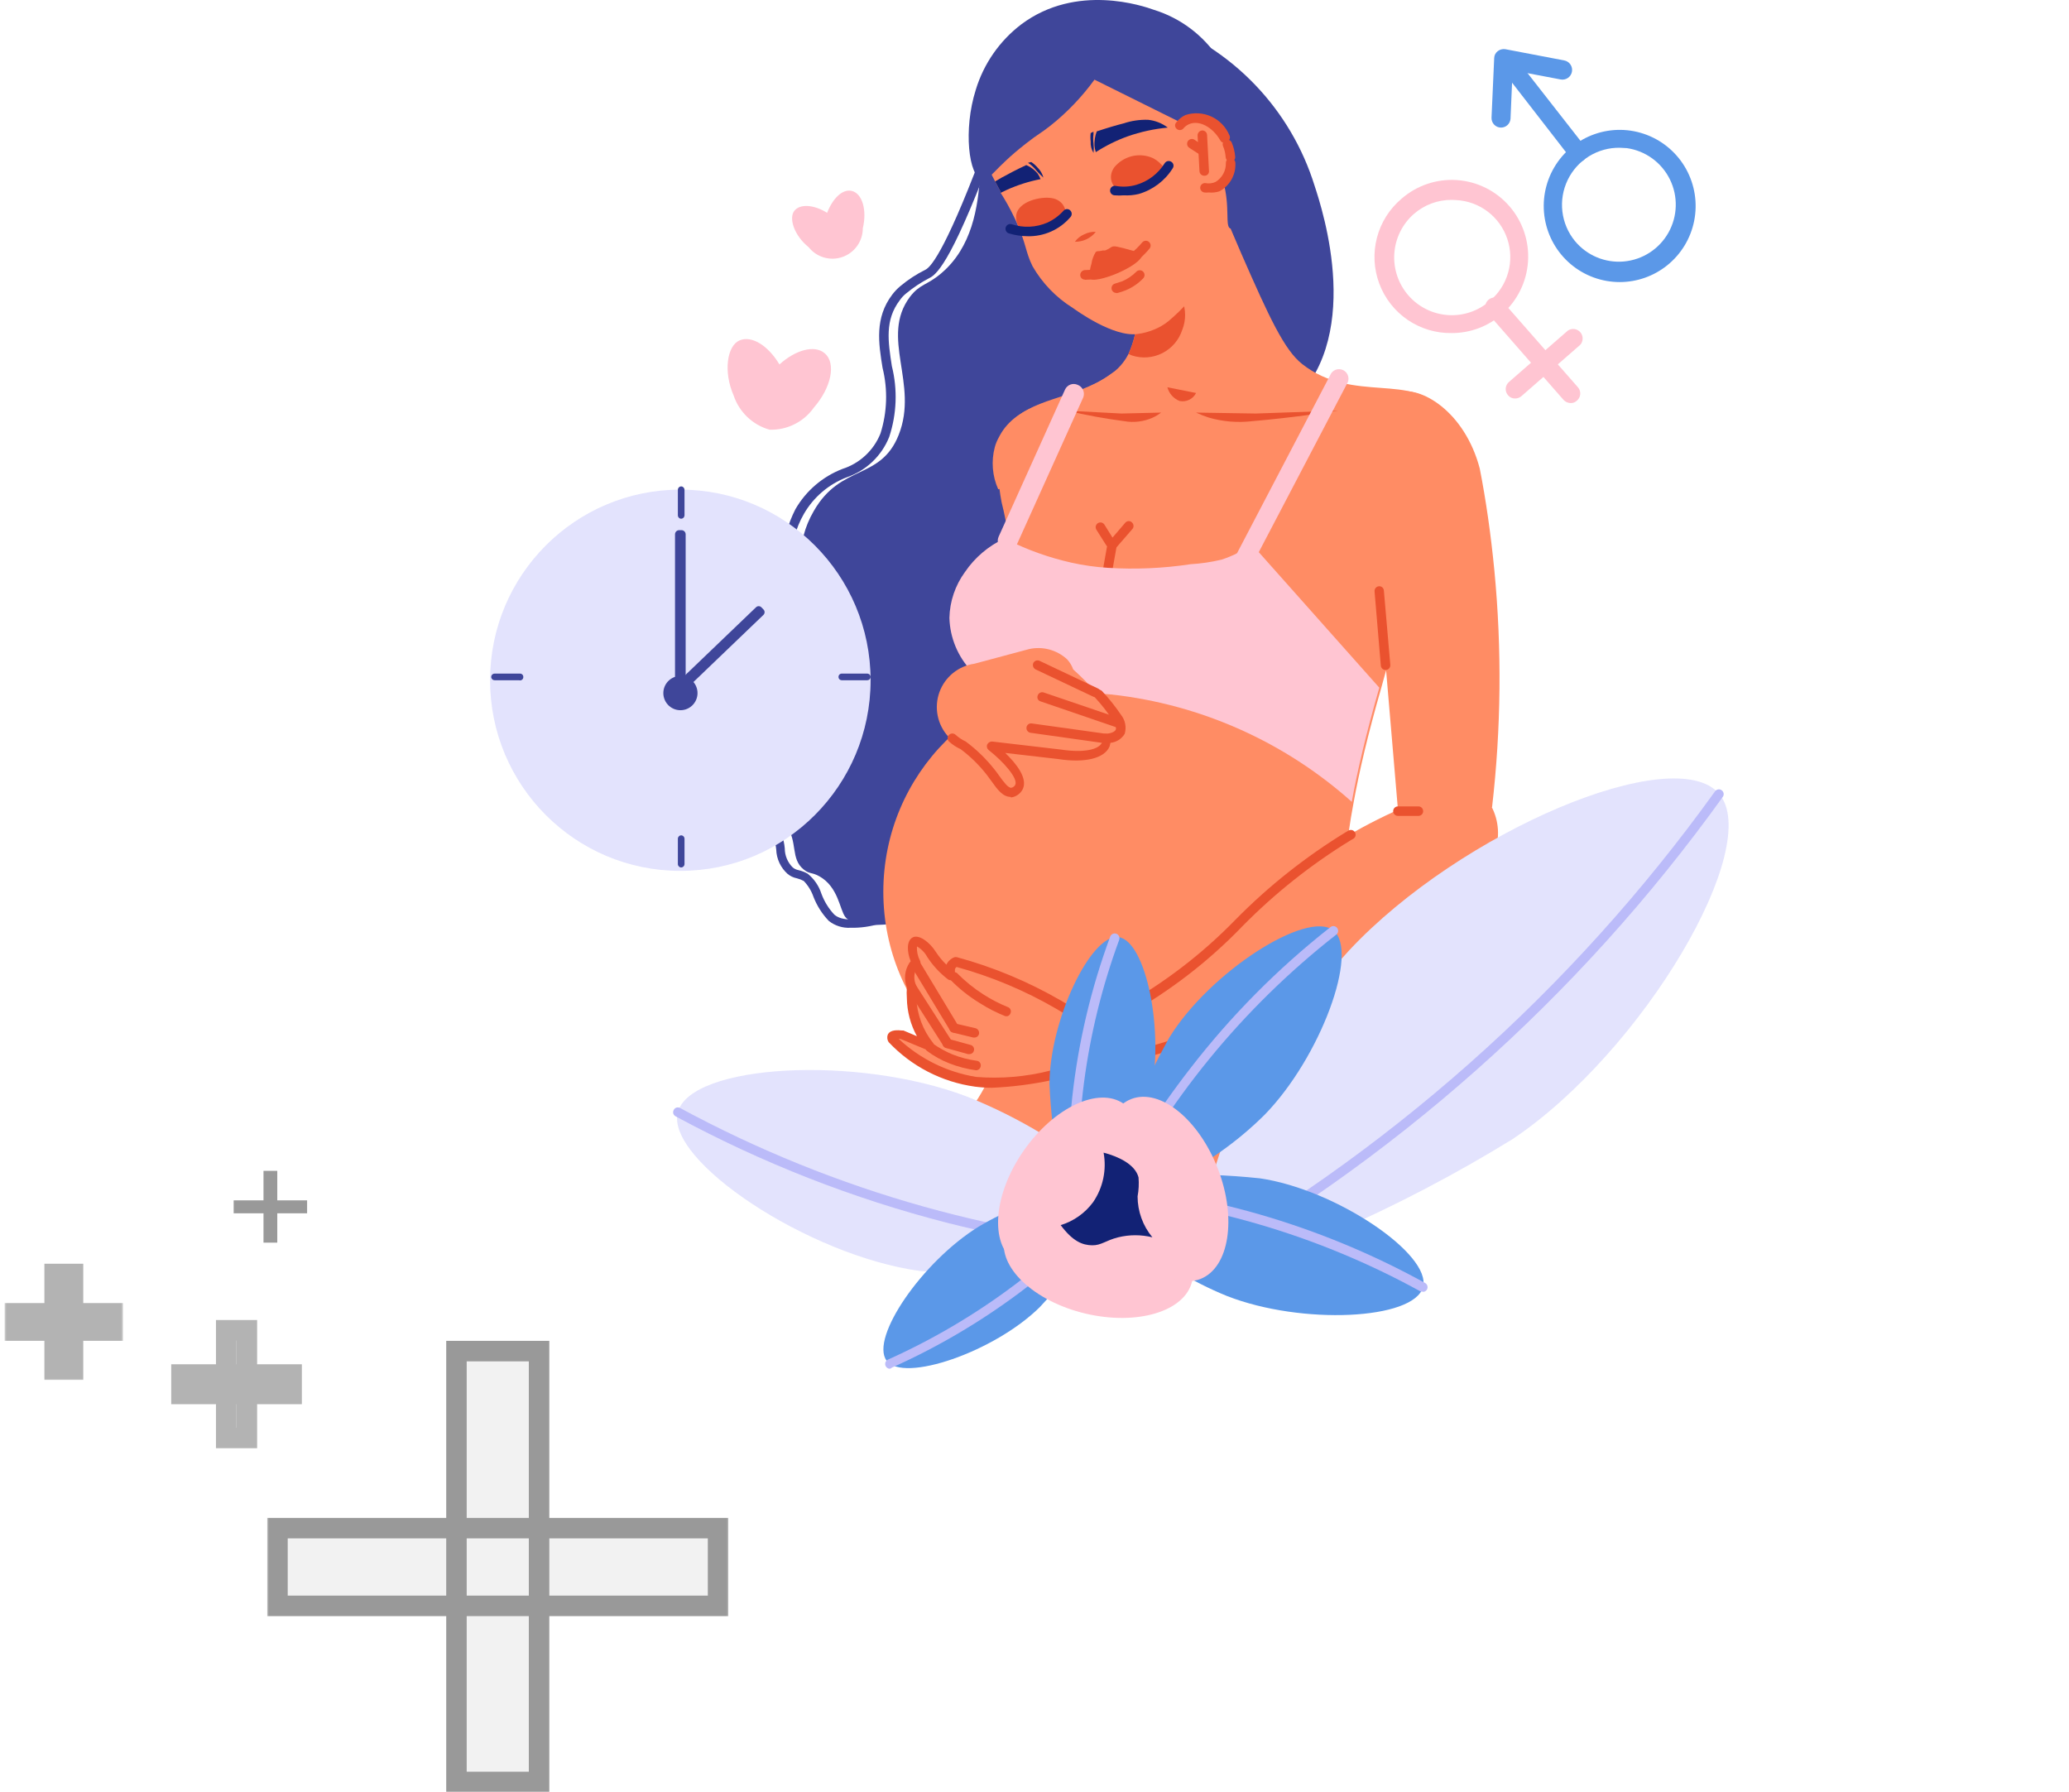 <svg width="470" height="407" viewBox="0 0 470 407" fill="none" xmlns="http://www.w3.org/2000/svg">
<g opacity="0.4">
<mask id="path-1-outside-1_140_1329" maskUnits="userSpaceOnUse" x="60.578" y="304" width="105" height="104" fill="black">
<rect fill="white" x="60.578" y="304" width="105" height="104"/>
<path d="M103.691 404.733V306.88H122.458V404.733H103.691ZM63.031 364.743V347.094H163.118V364.743H63.031Z"/>
</mask>
<path d="M103.691 404.733V306.88H122.458V404.733H103.691ZM63.031 364.743V347.094H163.118V364.743H63.031Z" fill="black" fill-opacity="0.13"/>
<path d="M103.691 404.733H101.364V407.061H103.691V404.733ZM103.691 306.88V304.553H101.364V306.88H103.691ZM122.458 306.88H124.785V304.553H122.458V306.88ZM122.458 404.733V407.061H124.785V404.733H122.458ZM63.031 364.743H60.704V367.07H63.031V364.743ZM63.031 347.094V344.767H60.704V347.094H63.031ZM163.118 347.094H165.445V344.767H163.118V347.094ZM163.118 364.743V367.07H165.445V364.743H163.118ZM106.018 404.733V306.88H101.364V404.733H106.018ZM103.691 309.207H122.458V304.553H103.691V309.207ZM120.13 306.88V404.733H124.785V306.88H120.13ZM122.458 402.406H103.691V407.061H122.458V402.406ZM65.358 364.743V347.094H60.704V364.743H65.358ZM63.031 349.421H163.118V344.767H63.031V349.421ZM160.791 347.094V364.743H165.445V347.094H160.791ZM163.118 362.416H63.031V367.07H163.118V362.416Z" fill="black" mask="url(#path-1-outside-1_140_1329)"/>
</g>
<g opacity="0.3" filter="url(#filter0_f_140_1329)">
<mask id="path-3-outside-2_140_1329" maskUnits="userSpaceOnUse" x="38.235" y="298.925" width="31" height="31" fill="black">
<rect fill="white" x="38.235" y="298.925" width="31" height="31"/>
<path d="M51.388 326.608V302.145H56.08V326.608H51.388ZM41.223 316.611V312.199H66.245V316.611H41.223Z"/>
</mask>
<path d="M51.388 326.608V302.145H56.08V326.608H51.388ZM41.223 316.611V312.199H66.245V316.611H41.223Z" fill="black" fill-opacity="0.13"/>
<path d="M51.388 326.608H49.061V328.936H51.388V326.608ZM51.388 302.145V299.818H49.061V302.145H51.388ZM56.08 302.145H58.407V299.818H56.08V302.145ZM56.08 326.608V328.936H58.407V326.608H56.08ZM41.223 316.611H38.896V318.938H41.223V316.611ZM41.223 312.199V309.871H38.896V312.199H41.223ZM66.245 312.199H68.572V309.871H66.245V312.199ZM66.245 316.611V318.938H68.572V316.611H66.245ZM53.715 326.608V302.145H49.061V326.608H53.715ZM51.388 304.472H56.08V299.818H51.388V304.472ZM53.753 302.145V326.608H58.407V302.145H53.753ZM56.08 324.281H51.388V328.936H56.08V324.281ZM43.55 316.611V312.199H38.896V316.611H43.55ZM41.223 314.526H66.245V309.871H41.223V314.526ZM63.918 312.199V316.611H68.572V312.199H63.918ZM66.245 314.284H41.223V318.938H66.245V314.284Z" fill="black" mask="url(#path-3-outside-2_140_1329)"/>
</g>
<g opacity="0.3" filter="url(#filter1_f_140_1329)">
<mask id="path-5-outside-3_140_1329" maskUnits="userSpaceOnUse" x="1" y="286.605" width="27" height="27" fill="black">
<rect fill="white" x="1" y="286.605" width="27" height="27"/>
<path d="M12.414 311.102V289.357H16.584V311.102H12.414ZM3.378 302.215V298.293H25.62V302.215H3.378Z"/>
</mask>
<path d="M12.414 311.102V289.357H16.584V311.102H12.414ZM3.378 302.215V298.293H25.62V302.215H3.378Z" fill="black" fill-opacity="0.13"/>
<path d="M12.414 311.102H10.087V313.429H12.414V311.102ZM12.414 289.357V287.029H10.087V289.357H12.414ZM16.584 289.357H18.912V287.029H16.584V289.357ZM16.584 311.102V313.429H18.912V311.102H16.584ZM3.378 302.215H1.051V304.542H3.378V302.215ZM3.378 298.293V295.966H1.051V298.293H3.378ZM25.62 298.293H27.947V295.966H25.62V298.293ZM25.62 302.215V304.542H27.947V302.215H25.62ZM14.741 311.102V289.357H10.087V311.102H14.741ZM12.414 291.684H16.584V287.029H12.414V291.684ZM14.257 289.357V311.102H18.912V289.357H14.257ZM16.584 308.775H12.414V313.429H16.584V308.775ZM5.706 302.215V298.293H1.051V302.215H5.706ZM3.378 300.62H25.62V295.966H3.378V300.62ZM23.293 298.293V302.215H27.947V298.293H23.293ZM25.62 299.888H3.378V304.542H25.62V299.888Z" fill="black" mask="url(#path-5-outside-3_140_1329)"/>
</g>
<g opacity="0.4" filter="url(#filter2_f_140_1329)">
<path d="M59.858 282.245V265.936H62.985V282.245H59.858ZM53.081 275.58V272.638H69.762V275.58H53.081Z" fill="black"/>
</g>
<path d="M187.329 80.228C185.043 78.283 180.73 79.45 177.063 82.777C174.475 78.456 170.722 76.123 167.962 77.333C165.201 78.543 164.252 84.333 166.668 89.864C167.297 91.72 168.368 93.394 169.788 94.742C171.209 96.09 172.936 97.07 174.82 97.599C176.778 97.66 178.721 97.234 180.475 96.359C182.229 95.484 183.739 94.188 184.871 92.586C188.839 88.049 190.004 82.475 187.329 80.228Z" fill="#FFC5D2"/>
<path d="M193.498 43.369C191.427 42.85 189.184 45.011 187.89 48.338C184.914 46.48 181.722 46.221 180.428 47.906C179.134 49.591 180.428 53.523 183.706 56.159C184.6 57.279 185.818 58.093 187.194 58.489C188.569 58.884 190.033 58.842 191.383 58.367C192.733 57.893 193.903 57.009 194.73 55.84C195.557 54.67 196.001 53.272 196 51.838C196.992 47.733 195.87 43.93 193.498 43.369Z" fill="#FFC5D2"/>
<path d="M298.617 42.159C300.386 47.56 310.35 77.765 292.234 92.63C280.026 102.698 258.761 102.957 251.557 93.753C243.664 83.555 259.365 70.117 256.345 42.159C254.189 21.806 240.04 10.614 245.001 4.824C248.753 0.503 259.106 3.657 262.859 4.824C271.297 7.849 278.92 12.796 285.125 19.275C291.33 25.753 295.949 33.587 298.617 42.159Z" fill="#3F469A"/>
<path d="M263.764 79.969C268.078 94.531 283.089 142.063 256.69 177.67C235.123 206.664 196.301 214.097 191.988 208.22C190.737 206.535 190.435 201.479 186.165 199.059C184.439 198.065 183.922 198.584 182.585 197.504C179.479 194.997 181.334 191.238 178.53 187.349C176.675 184.756 175.338 185.664 172.965 183.028C170.516 180.109 169.24 176.381 169.385 172.571C169.644 165.484 176.157 163.367 180.557 156.798C189.788 143.1 176.244 130.872 184.871 116.05C190.996 105.334 200.054 109.136 204.152 98.766C208.767 87.142 199.838 76.641 206.697 67.437C209.026 64.412 210.493 64.888 213.814 62.079C227.704 50.325 219.681 25.954 225.245 23.664C230.809 21.374 253.067 45.529 263.764 79.969Z" fill="#3F469A"/>
<path d="M193.195 210.727C191.422 210.826 189.673 210.272 188.278 209.171C186.762 207.591 185.575 205.726 184.784 203.683C184.317 202.343 183.567 201.119 182.584 200.097C182.094 199.83 181.572 199.627 181.032 199.492C180.255 199.342 179.529 199 178.918 198.498C178.134 197.8 177.501 196.95 177.056 195.999C176.611 195.048 176.364 194.016 176.33 192.967C176.177 191.226 175.599 189.549 174.648 188.084C174.08 187.267 173.285 186.635 172.361 186.269C171.129 185.693 170.028 184.869 169.126 183.849C166.491 180.732 165.121 176.738 165.287 172.657C165.516 170.558 166.183 168.53 167.246 166.706C168.308 164.882 169.743 163.302 171.456 162.071C173.396 160.361 175.133 158.432 176.632 156.323C180.945 149.712 179.996 143.36 178.788 136.749C176.688 129.737 177.367 122.184 180.686 115.661C183.1 111.471 186.876 108.237 191.384 106.501C193.323 105.879 195.102 104.836 196.593 103.447C198.084 102.058 199.251 100.356 200.011 98.463C201.54 93.633 201.704 88.473 200.485 83.555C199.579 77.981 198.674 72.191 202.685 66.919C203.225 66.2 203.848 65.548 204.54 64.974C206.284 63.513 208.195 62.266 210.234 61.258C211.657 60.567 215.41 55.77 224.512 31.01L226.539 31.745C216.877 57.974 213.124 62.252 211.097 63.16C209.241 64.126 207.491 65.284 205.877 66.617C205.315 67.06 204.821 67.584 204.411 68.172C200.96 72.709 201.736 77.549 202.599 83.166C203.922 88.474 203.713 94.049 201.995 99.241C201.144 101.372 199.844 103.293 198.184 104.874C196.524 106.455 194.543 107.658 192.376 108.402C188.273 109.967 184.832 112.896 182.628 116.699C178.702 123.526 179.824 129.662 180.988 136.317C182.153 142.971 183.447 150.144 178.53 157.49C176.85 159.782 174.91 161.87 172.75 163.713C171.244 164.758 169.978 166.111 169.034 167.682C168.089 169.254 167.489 171.009 167.271 172.83C167.157 176.348 168.322 179.788 170.55 182.51C171.265 183.323 172.148 183.971 173.138 184.411C174.373 184.942 175.435 185.81 176.2 186.917C177.382 188.634 178.096 190.63 178.271 192.707C178.273 193.512 178.434 194.308 178.745 195.05C179.056 195.791 179.511 196.464 180.083 197.029C180.458 197.334 180.902 197.542 181.377 197.634C182.116 197.807 182.827 198.083 183.49 198.455C184.943 199.633 186.023 201.209 186.596 202.992C187.247 204.757 188.244 206.373 189.529 207.745C191.255 209.214 194.49 209.171 199.234 207.745L199.925 209.776C197.747 210.454 195.475 210.775 193.195 210.727Z" fill="#3F469A"/>
<path d="M318.114 190.417L338.948 183.287C341.009 165.452 341.182 147.448 339.466 129.575C338.661 121.308 337.554 113.587 336.145 106.414C332.737 93.451 322.644 87.444 317.295 89.13C311.946 90.815 309.099 99.587 311.256 109.741L318.114 190.417Z" fill="#FF8C64"/>
<path d="M320.487 233.24C326.224 244.258 312.291 268.154 308.236 274.809C297.364 280.484 285.254 283.364 272.995 283.192C240.903 282.587 220.586 260.333 216.92 255.969C219.591 253.347 221.846 250.33 223.606 247.024C228.307 237.863 231.499 221.616 232.664 218.98L234.346 215.35C239.652 203.251 236.503 191.584 234.346 175.25C233.656 169.762 233.095 163.928 232.578 157.965C231.499 145.391 230.68 132.686 229.084 122.575V121.927C228.699 119.295 228.181 116.685 227.531 114.106C227.315 112.982 227.143 111.902 227.013 110.821C226.884 109.741 227.013 109.871 227.013 109.396C226.604 105.925 226.735 102.412 227.402 98.982C227.779 98.225 228.242 97.515 228.782 96.864C234.044 90.166 243.922 90.815 252.204 85.111L253.541 84.16L253.886 83.858C259.379 83.297 264.914 83.297 270.407 83.858C289.688 85.327 289.602 91.636 302.931 89.95C310.781 89 315.354 88.265 320.444 91.29C322.126 92.241 327.431 95.136 329.804 106.414C329.783 106.528 329.783 106.645 329.804 106.76C324.455 121.365 320.444 133.724 317.64 142.928C316.173 147.71 314.879 152.16 313.758 156.28C310.738 166.78 308.754 175.293 307.503 182.207C303.837 201.695 305.864 208.479 308.021 213.103C310.142 217.254 312.764 221.129 315.828 224.64C317.57 227.4 319.126 230.273 320.487 233.24Z" fill="#FF8C64"/>
<path d="M254.706 139.73C254.703 143.662 253.476 147.494 251.195 150.694C248.914 153.893 245.693 156.299 241.981 157.576C240.009 158.253 237.94 158.603 235.856 158.614C234.697 158.61 233.542 158.494 232.405 158.268C228.458 157.534 224.848 155.557 222.1 152.625C219.353 149.693 217.611 145.958 217.13 141.965C216.649 137.973 217.452 133.93 219.424 130.427C221.396 126.924 224.432 124.143 228.092 122.489L228.739 122.229C231.598 121.078 234.695 120.646 237.759 120.972C240.824 121.298 243.762 122.372 246.316 124.099C248.87 125.826 250.962 128.154 252.41 130.879C253.858 133.604 254.616 136.643 254.62 139.73H254.706Z" fill="#FF8C64"/>
<path d="M270.019 131.995C270.019 134.985 270.906 137.908 272.568 140.391C274.23 142.875 276.592 144.808 279.353 145.944C282.113 147.08 285.149 147.368 288.074 146.772C290.999 146.176 293.681 144.723 295.779 142.596C297.877 140.47 299.297 137.767 299.859 134.83C300.42 131.893 300.097 128.856 298.931 126.103C297.765 123.351 295.809 121.008 293.311 119.371C290.812 117.735 287.885 116.88 284.9 116.914C280.934 116.949 277.143 118.554 274.354 121.38C271.566 124.205 270.007 128.022 270.019 131.995Z" fill="#FF8C64"/>
<path d="M329.373 106.587C283.607 108.315 265.878 103.044 234.174 109.439C232.923 109.698 230.249 110.26 226.755 111.124C225.411 108.124 225.137 104.753 225.978 101.574C226.193 100.773 226.512 100.003 226.927 99.284C227.304 98.537 227.752 97.828 228.265 97.167C233.57 90.469 243.448 91.117 251.687 85.413L253.024 84.463L253.412 84.16C254.621 83.107 255.617 81.831 256.345 80.401C258.768 75.077 259.031 69.019 257.079 63.505C256.151 60.95 254.778 58.58 253.024 56.505L263.721 50.023L275.152 40.862C276.705 44.967 278.991 50.758 282.011 57.672C288.395 72.277 291.802 79.537 295.814 82.691C307.374 91.765 321.177 84.506 327.475 93.321C329.835 97.317 330.518 102.088 329.373 106.587Z" fill="#FF8C64"/>
<path d="M271.701 89.259C271.364 89.935 270.813 90.48 270.134 90.808C269.455 91.137 268.687 91.23 267.949 91.074C267.278 90.808 266.679 90.388 266.199 89.847C265.72 89.307 265.373 88.662 265.188 87.963L271.701 89.259Z" fill="#EA522F"/>
<path d="M263.765 93.71C263.188 94.149 262.566 94.525 261.91 94.834C259.859 95.769 257.571 96.055 255.353 95.655C251.001 95.088 246.682 94.295 242.413 93.278L254.75 93.926L263.765 93.71Z" fill="#EA522F"/>
<path d="M271.701 93.71C272.626 94.144 273.577 94.519 274.548 94.834C277.781 95.777 281.17 96.056 284.513 95.655C293.139 94.92 301.249 93.71 303.966 93.278L285.246 93.926L271.701 93.71Z" fill="#EA522F"/>
<path d="M248.969 250.956C275.65 250.956 297.28 229.288 297.28 202.559C297.28 175.831 275.65 154.163 248.969 154.163C222.287 154.163 200.658 175.831 200.658 202.559C200.658 229.288 222.287 250.956 248.969 250.956Z" fill="#FF8C64"/>
<path d="M268.552 74.956C267.802 77.233 266.184 79.119 264.05 80.204C261.917 81.289 259.442 81.484 257.165 80.747L256.345 80.401C258.768 75.078 259.031 69.019 257.078 63.505C259.121 62.541 261.459 62.416 263.592 63.16C265.807 64.07 267.573 65.822 268.502 68.032C269.432 70.243 269.45 72.733 268.552 74.956Z" fill="#EA522F"/>
<path d="M279.163 52.4C276.605 60.419 271.834 67.549 265.403 72.968C264.41 73.76 263.305 74.4 262.125 74.87C260.924 75.368 259.662 75.703 258.372 75.864C252.851 76.598 244.44 70.462 243.706 69.944C239.925 67.593 236.784 64.342 234.562 60.48C232.879 57.11 233.181 55.338 230.637 49.85C229.256 46.955 228.393 45.529 227.315 43.801V43.541C226.927 42.85 226.495 42.072 226.064 41.208C225.596 40.384 225.178 39.533 224.813 38.658C222.026 33.492 221.227 27.48 222.57 21.763C224.292 17.162 227.284 13.145 231.197 10.182C232.476 9.192 233.816 8.283 235.209 7.46L236.762 6.596C240.788 4.545 245.187 3.331 249.694 3.027C254.201 2.722 258.723 3.333 262.988 4.824C280.242 12.472 283.391 37.665 279.163 52.4Z" fill="#FF8C64"/>
<path d="M264.411 38.097C263.176 40.194 261.279 41.821 259.019 42.72C257.812 43.196 255.051 44.276 253.455 42.72C253.076 42.364 252.782 41.926 252.595 41.44C252.408 40.953 252.333 40.431 252.377 39.912C252.477 38.986 252.906 38.128 253.584 37.492C254.651 36.404 256.027 35.671 257.524 35.392C259.021 35.114 260.567 35.304 261.953 35.936C262.929 36.454 263.772 37.194 264.411 38.097Z" fill="#EA522F"/>
<path d="M255.267 44.362C254.578 44.427 253.885 44.427 253.196 44.362C253.044 44.356 252.895 44.317 252.759 44.248C252.623 44.18 252.503 44.083 252.406 43.965C252.31 43.846 252.24 43.709 252.201 43.561C252.162 43.414 252.154 43.26 252.179 43.109C252.203 42.958 252.259 42.815 252.343 42.687C252.427 42.56 252.537 42.452 252.666 42.37C252.795 42.289 252.94 42.235 253.09 42.214C253.241 42.192 253.395 42.203 253.541 42.245C255.066 42.506 256.629 42.417 258.114 41.986C260.802 41.197 263.105 39.443 264.584 37.06C264.662 36.939 264.764 36.836 264.883 36.755C265.001 36.675 265.135 36.619 265.275 36.591C265.416 36.563 265.561 36.563 265.701 36.592C265.842 36.62 265.975 36.676 266.094 36.757C266.212 36.832 266.315 36.929 266.395 37.044C266.474 37.16 266.53 37.29 266.558 37.427C266.587 37.564 266.587 37.706 266.559 37.843C266.531 37.981 266.475 38.111 266.396 38.226C264.626 41.056 261.877 43.133 258.675 44.06C257.56 44.331 256.411 44.433 255.267 44.362Z" fill="#122275"/>
<path d="M231.801 52.054C233.776 52.502 235.835 52.397 237.754 51.752C238.746 51.406 242.068 50.325 242.068 48.295C242.044 47.771 241.9 47.261 241.645 46.803C241.391 46.346 241.033 45.954 240.601 45.659C240.126 45.323 239.579 45.101 239.005 45.011C236.46 44.535 231.413 45.702 230.852 48.77C230.779 49.353 230.826 49.945 230.989 50.51C231.152 51.075 231.429 51.6 231.801 52.054Z" fill="#EA522F"/>
<path d="M233.484 53.653C232.022 53.65 230.569 53.431 229.17 53.005C228.896 52.919 228.666 52.727 228.533 52.472C228.399 52.217 228.373 51.919 228.459 51.644C228.544 51.369 228.736 51.139 228.991 51.005C229.245 50.872 229.543 50.845 229.817 50.931C232.49 51.811 235.393 51.672 237.97 50.542C239.364 49.894 240.612 48.967 241.636 47.82C241.733 47.716 241.85 47.634 241.98 47.578C242.11 47.521 242.25 47.492 242.391 47.492C242.533 47.492 242.673 47.521 242.802 47.578C242.932 47.634 243.049 47.716 243.146 47.82C243.344 48.022 243.454 48.293 243.454 48.576C243.454 48.858 243.344 49.13 243.146 49.332C241.943 50.732 240.444 51.846 238.758 52.593C237.072 53.341 235.241 53.703 233.397 53.653H233.484Z" fill="#122275"/>
<path d="M265.274 28.979C262.171 29.27 259.115 29.937 256.173 30.967C253.628 31.881 251.197 33.084 248.926 34.553C248.772 34.077 248.67 33.584 248.624 33.084C248.573 31.98 248.749 30.877 249.142 29.843C251.601 29.023 253.671 28.418 255.224 28.029C257.016 27.431 258.9 27.153 260.788 27.208C262.417 27.377 263.969 27.99 265.274 28.979Z" fill="#122275"/>
<path d="M247.762 30.232C247.683 30.863 247.683 31.502 247.762 32.133C247.698 33.044 247.925 33.952 248.41 34.726C248.481 34.022 248.481 33.313 248.41 32.609C248.303 31.878 248.303 31.136 248.41 30.405C248.378 30.234 248.378 30.058 248.41 29.887L247.762 30.232Z" fill="#122275"/>
<path d="M236.374 40.689C233.712 41.204 231.121 42.031 228.652 43.152L227.315 43.801V43.541C226.927 42.85 226.496 42.072 226.064 41.208L227.531 40.344C228.911 39.609 230.766 38.572 233.138 37.492C234.146 37.919 235.035 38.587 235.727 39.436C235.989 39.828 236.206 40.248 236.374 40.689Z" fill="#122275"/>
<path d="M234.26 36.8C234.79 37.15 235.269 37.572 235.683 38.054C236.33 38.68 236.792 39.472 237.021 40.344C237.021 40.344 235.813 39.22 235.511 38.831C235.061 38.249 234.54 37.726 233.958 37.276L233.527 36.973L234.26 36.8Z" fill="#122275"/>
<path d="M248.926 52.659C248.015 52.615 247.108 52.808 246.295 53.221C245.448 53.576 244.716 54.159 244.181 54.906C245.092 54.926 245.995 54.734 246.818 54.344C247.642 53.954 248.364 53.377 248.926 52.659Z" fill="#EA522F"/>
<path d="M246.467 63.505C246.328 63.511 246.188 63.489 246.058 63.439C245.927 63.389 245.808 63.314 245.707 63.217C245.606 63.12 245.526 63.004 245.471 62.875C245.417 62.746 245.389 62.608 245.389 62.468C245.388 62.185 245.494 61.911 245.686 61.703C245.878 61.494 246.142 61.367 246.424 61.345C249.087 61.316 251.705 60.649 254.059 59.4C256.125 58.333 257.957 56.864 259.451 55.079C259.541 54.968 259.653 54.877 259.779 54.809C259.905 54.742 260.043 54.7 260.185 54.686C260.327 54.672 260.471 54.686 260.608 54.727C260.744 54.769 260.871 54.837 260.982 54.928C261.092 55.019 261.184 55.13 261.251 55.257C261.319 55.383 261.361 55.521 261.375 55.663C261.389 55.806 261.374 55.95 261.333 56.087C261.292 56.224 261.224 56.351 261.133 56.462C259.454 58.494 257.386 60.169 255.051 61.388C252.38 62.766 249.427 63.505 246.424 63.548L246.467 63.505Z" fill="#EA522F"/>
<path d="M247.546 63.203C248.02 64.024 251.169 63.203 253.887 62.036C256.604 60.869 259.71 58.968 259.365 57.715C259.365 57.715 258.761 57.369 257.769 57.067C253.714 55.943 253.067 55.77 252.463 56.116C252.023 56.434 251.545 56.696 251.04 56.894H250.479C249.401 57.196 249.271 56.894 248.883 57.283C248.392 58.088 248.069 58.985 247.934 59.919C247.808 60.315 247.707 60.719 247.632 61.129C247.503 62.468 247.417 62.944 247.546 63.203Z" fill="#EA522F"/>
<path d="M253.498 66.53C253.245 66.512 253.006 66.405 252.824 66.228C252.642 66.051 252.528 65.815 252.502 65.562C252.476 65.309 252.541 65.055 252.683 64.845C252.826 64.635 253.038 64.481 253.283 64.412L254.922 63.894C256.131 63.374 257.229 62.626 258.157 61.69C258.358 61.492 258.629 61.381 258.912 61.381C259.194 61.381 259.465 61.492 259.667 61.69C259.771 61.791 259.854 61.912 259.911 62.045C259.967 62.179 259.997 62.323 259.997 62.468C259.997 62.613 259.967 62.757 259.911 62.891C259.854 63.024 259.771 63.145 259.667 63.246C258.557 64.401 257.221 65.314 255.741 65.925C255.095 66.186 254.432 66.403 253.757 66.573L253.498 66.53Z" fill="#EA522F"/>
<path d="M251.644 130.267C250.867 130.267 250.479 129.575 250.608 129.014L251.6 123.396C251.653 123.116 251.814 122.868 252.048 122.706C252.282 122.544 252.571 122.481 252.851 122.532C253.131 122.584 253.379 122.746 253.54 122.98C253.702 123.215 253.764 123.504 253.714 123.785L252.722 129.359C252.681 129.615 252.549 129.847 252.351 130.014C252.153 130.18 251.902 130.27 251.644 130.267Z" fill="#EA522F"/>
<path d="M252.161 124.304C251.978 124.306 251.797 124.258 251.638 124.167C251.479 124.076 251.347 123.944 251.255 123.785L249.098 120.372C249.013 120.253 248.952 120.117 248.921 119.974C248.889 119.831 248.887 119.683 248.914 119.539C248.941 119.395 248.998 119.258 249.08 119.136C249.161 119.014 249.267 118.911 249.39 118.831C249.513 118.752 249.651 118.699 249.796 118.675C249.94 118.651 250.088 118.656 250.23 118.691C250.373 118.726 250.506 118.79 250.623 118.878C250.74 118.966 250.838 119.078 250.91 119.205L253.067 122.662C253.212 122.903 253.257 123.192 253.193 123.467C253.128 123.741 252.959 123.98 252.722 124.131C252.558 124.247 252.361 124.307 252.161 124.304Z" fill="#EA522F"/>
<path d="M252.679 124.822C252.412 124.822 252.153 124.731 251.945 124.563C251.745 124.354 251.633 124.075 251.633 123.785C251.633 123.495 251.745 123.216 251.945 123.007L255.655 118.686C255.752 118.583 255.869 118.5 255.999 118.444C256.128 118.388 256.268 118.359 256.41 118.359C256.551 118.359 256.691 118.388 256.821 118.444C256.951 118.5 257.068 118.583 257.165 118.686C257.269 118.787 257.352 118.908 257.409 119.041C257.466 119.175 257.495 119.319 257.495 119.464C257.495 119.609 257.466 119.753 257.409 119.886C257.352 120.02 257.269 120.141 257.165 120.242L253.412 124.563C253.317 124.658 253.201 124.73 253.075 124.775C252.948 124.82 252.813 124.836 252.679 124.822Z" fill="#EA522F"/>
<path d="M313.326 156.193C310.307 166.694 308.323 175.206 307.072 182.12C291.864 168.523 272.808 160.006 252.549 157.749C249.079 157.432 245.595 157.302 242.111 157.36C238.703 157.36 235.511 157.706 232.535 158.052C228.034 157.711 223.819 155.712 220.704 152.44C217.589 149.167 215.795 144.855 215.669 140.335C215.758 136.583 216.992 132.949 219.206 129.921C221.451 126.616 224.553 123.987 228.178 122.316L228.911 122.661C233.519 124.952 238.385 126.679 243.405 127.804C246.116 128.407 248.871 128.797 251.643 128.97C257.924 129.366 264.228 129.091 270.45 128.149C272.82 128.013 275.173 127.666 277.481 127.112C279.944 126.319 282.272 125.153 284.383 123.655L313.326 156.193Z" fill="#FFC5D2"/>
<path d="M228.825 124.822C228.527 124.884 228.218 124.884 227.92 124.822C227.397 124.578 226.991 124.137 226.789 123.596C226.587 123.054 226.606 122.455 226.841 121.927L241.938 88.481C242.174 87.961 242.606 87.555 243.139 87.352C243.673 87.15 244.265 87.167 244.785 87.401C245.058 87.502 245.308 87.656 245.521 87.854C245.734 88.053 245.906 88.291 246.026 88.557C246.147 88.822 246.213 89.108 246.222 89.4C246.232 89.691 246.183 89.981 246.079 90.253L230.982 123.699C230.782 124.086 230.467 124.401 230.081 124.602C229.695 124.803 229.257 124.88 228.825 124.822Z" fill="#FFC5D2"/>
<path d="M282.097 130.137C281.769 130.202 281.432 130.202 281.104 130.137C280.601 129.862 280.224 129.401 280.055 128.853C279.886 128.304 279.937 127.71 280.199 127.199L302.154 85.241C302.262 84.955 302.43 84.696 302.645 84.48C302.861 84.264 303.12 84.097 303.405 83.988C303.689 83.88 303.994 83.833 304.298 83.851C304.602 83.869 304.899 83.952 305.17 84.093C305.44 84.235 305.677 84.432 305.865 84.672C306.054 84.912 306.189 85.189 306.263 85.485C306.337 85.781 306.347 86.09 306.293 86.39C306.239 86.691 306.122 86.976 305.95 87.228L283.994 129.143C283.799 129.467 283.518 129.73 283.184 129.905C282.849 130.08 282.473 130.161 282.097 130.137Z" fill="#FFC5D2"/>
<path d="M244.57 234.666L248.883 242.012C273.074 236.741 296.061 226.964 316.648 213.19C322.085 209.46 327.326 205.45 332.349 201.177C333.996 200.487 335.483 199.463 336.716 198.169C337.949 196.875 338.901 195.34 339.513 193.66C340.124 191.979 340.382 190.19 340.271 188.405C340.159 186.62 339.679 184.878 338.863 183.287C337.679 181.967 336.237 180.904 334.627 180.164C333.016 179.425 331.271 179.025 329.5 178.988C327.729 178.952 325.969 179.28 324.33 179.953C322.69 180.625 321.206 181.628 319.97 182.899C315.193 184.911 310.553 187.235 306.08 189.856C283.262 203.338 277.697 217.424 255.224 229.61C251.773 231.5 248.215 233.188 244.57 234.666Z" fill="#FF8C64"/>
<path d="M249.444 233.629C249.21 233.612 248.988 233.52 248.812 233.366C248.635 233.212 248.513 233.005 248.465 232.776C248.416 232.546 248.443 232.308 248.542 232.095C248.641 231.882 248.806 231.708 249.012 231.598C250.953 230.69 252.894 229.696 254.792 228.659C264.342 223.37 273.062 216.702 280.673 208.868C288.21 201.222 296.656 194.532 305.821 188.948L306.425 188.602C306.668 188.492 306.944 188.476 307.198 188.558C307.452 188.639 307.667 188.812 307.801 189.044C307.935 189.275 307.979 189.548 307.924 189.809C307.869 190.071 307.719 190.303 307.503 190.46L306.899 190.806C297.89 196.308 289.589 202.896 282.183 210.424C274.505 218.386 265.697 225.172 256.043 230.561C254.102 231.598 252.118 232.635 250.134 233.542L249.444 233.629Z" fill="#EA522F"/>
<path d="M253.8 241.882C253.514 241.916 253.226 241.835 253 241.657C252.773 241.479 252.627 241.218 252.592 240.931C252.558 240.645 252.639 240.356 252.817 240.129C252.994 239.902 253.255 239.756 253.541 239.721C273.485 234.862 292.54 226.885 310.005 216.085C310.126 216.006 310.262 215.952 310.404 215.927C310.546 215.901 310.692 215.905 310.833 215.937C310.973 215.97 311.106 216.03 311.224 216.115C311.341 216.199 311.44 216.307 311.515 216.43C311.649 216.674 311.689 216.96 311.625 217.232C311.561 217.503 311.399 217.741 311.169 217.9C293.498 228.819 274.227 236.897 254.059 241.839L253.8 241.882Z" fill="#EA522F"/>
<path d="M248.322 233.369C238.948 226.674 228.462 221.699 217.351 218.677C217.054 218.809 216.786 218.999 216.563 219.237C216.341 219.474 216.169 219.754 216.057 220.06C215.832 220.614 215.832 221.235 216.057 221.789C214.355 220.45 212.895 218.828 211.744 216.992C210.363 214.788 208.638 213.751 207.905 214.14C207.171 214.529 207.128 216.56 208.25 218.894C207.964 219.094 207.716 219.342 207.516 219.628C207.092 220.354 206.841 221.169 206.781 222.008C206.721 222.847 206.855 223.689 207.171 224.468C207.105 225.287 207.105 226.111 207.171 226.931C207.277 230.883 208.67 234.693 211.14 237.777L204.842 235.141C203.332 235.141 202.815 235.141 202.685 235.444C202.081 236.913 211.053 244.086 221.665 245.728C227.46 246.168 233.288 245.658 238.919 244.215C243.589 243.403 248.211 242.336 252.765 241.018C251.341 238.468 249.832 235.919 248.322 233.369Z" fill="#FF8C64"/>
<path d="M225.331 247.067C224.033 247.067 222.736 246.98 221.449 246.808C213.963 245.768 207.055 242.201 201.866 236.697C201.709 236.457 201.608 236.185 201.57 235.9C201.533 235.616 201.56 235.327 201.65 235.055C202.168 233.801 204.023 233.974 204.928 234.061H205.23L208.293 235.357C206.835 232.708 206.05 229.74 206.007 226.715C205.943 225.909 205.943 225.1 206.007 224.295C205.652 223.388 205.517 222.409 205.615 221.44C205.713 220.471 206.039 219.538 206.568 218.721L206.869 218.332C206.007 216.128 205.921 213.708 207.301 212.93C208.681 212.152 211.14 213.924 212.563 216.171C213.258 217.237 214.068 218.222 214.979 219.109C215.347 218.338 215.995 217.735 216.79 217.424C217.001 217.361 217.226 217.361 217.437 217.424C225.695 219.671 233.626 222.983 241.032 227.276C243.664 228.789 246.295 230.474 248.797 232.246C248.915 232.327 249.015 232.432 249.091 232.554C249.166 232.676 249.216 232.812 249.236 232.955C249.256 233.097 249.247 233.242 249.208 233.38C249.17 233.518 249.103 233.647 249.012 233.758C248.939 233.879 248.841 233.982 248.725 234.062C248.608 234.141 248.476 234.195 248.338 234.22C248.199 234.244 248.056 234.239 247.92 234.204C247.783 234.169 247.656 234.106 247.546 234.017C245.087 232.289 242.542 230.647 239.954 229.135C232.846 225.001 225.234 221.806 217.308 219.628C217.111 219.757 216.971 219.959 216.92 220.19C216.92 220.449 216.92 220.838 216.92 221.14C217.026 221.351 217.055 221.593 216.999 221.823C216.944 222.052 216.809 222.255 216.618 222.394C216.431 222.552 216.194 222.639 215.949 222.639C215.705 222.639 215.468 222.552 215.281 222.394C213.454 220.984 211.879 219.275 210.622 217.338C210.079 216.346 209.273 215.523 208.293 214.961C208.233 216.084 208.471 217.202 208.983 218.202C209.1 218.429 209.13 218.691 209.066 218.938C209.002 219.185 208.85 219.4 208.638 219.542L208.163 220.017C207.86 220.62 207.702 221.286 207.702 221.961C207.702 222.637 207.86 223.303 208.163 223.906C208.206 224.062 208.206 224.226 208.163 224.381C208.119 225.144 208.119 225.909 208.163 226.672C208.3 230.392 209.631 233.968 211.959 236.869C212.103 237.063 212.181 237.298 212.181 237.539C212.181 237.78 212.103 238.015 211.959 238.209C211.813 238.403 211.604 238.54 211.367 238.596C211.131 238.651 210.882 238.621 210.665 238.511L204.54 235.962H204.152C209.032 240.529 215.158 243.537 221.751 244.604C227.384 245.057 233.054 244.575 238.531 243.178H238.876C242.99 242.491 247.066 241.582 251.083 240.456C251.222 240.417 251.367 240.406 251.51 240.424C251.653 240.443 251.791 240.489 251.915 240.562C252.04 240.634 252.149 240.731 252.236 240.847C252.322 240.962 252.385 241.094 252.42 241.234C252.459 241.37 252.469 241.513 252.45 241.653C252.432 241.794 252.384 241.929 252.312 242.05C252.239 242.172 252.142 242.277 252.027 242.359C251.912 242.442 251.782 242.5 251.644 242.53C247.589 243.654 243.405 244.604 239.221 245.339H238.876C234.417 246.294 229.886 246.872 225.331 247.067Z" fill="#EA522F"/>
<path d="M228.825 230.82H228.394C226.365 230.009 224.415 229.011 222.571 227.838C220.128 226.355 217.882 224.569 215.885 222.523C215.729 222.315 215.653 222.058 215.672 221.798C215.69 221.539 215.801 221.295 215.985 221.111C216.168 220.927 216.412 220.816 216.671 220.797C216.93 220.779 217.187 220.855 217.394 221.011C219.218 222.861 221.243 224.499 223.433 225.894C225.181 227.014 227.03 227.969 228.955 228.746C229.087 228.793 229.209 228.867 229.312 228.964C229.415 229.06 229.498 229.177 229.554 229.306C229.611 229.436 229.64 229.576 229.641 229.717C229.642 229.858 229.614 229.998 229.558 230.128C229.502 230.295 229.405 230.445 229.277 230.565C229.15 230.686 228.994 230.773 228.825 230.82Z" fill="#EA522F"/>
<path d="M216.704 234.536C216.522 234.533 216.343 234.484 216.185 234.394C216.026 234.303 215.893 234.173 215.798 234.017L207.258 219.887C207.184 219.765 207.135 219.63 207.114 219.489C207.092 219.348 207.099 219.204 207.133 219.066C207.167 218.927 207.228 218.797 207.312 218.682C207.396 218.567 207.503 218.47 207.624 218.396C207.746 218.323 207.881 218.274 208.022 218.252C208.163 218.231 208.306 218.237 208.444 218.271C208.583 218.305 208.713 218.366 208.827 218.451C208.942 218.535 209.039 218.642 209.112 218.764L217.739 233.067C217.881 233.313 217.92 233.606 217.847 233.881C217.774 234.156 217.596 234.392 217.351 234.536C217.144 234.62 216.912 234.62 216.704 234.536Z" fill="#EA522F"/>
<path d="M221.363 235.66H221.104L216.489 234.536C216.35 234.505 216.218 234.448 216.102 234.366C215.985 234.284 215.886 234.18 215.809 234.059C215.733 233.938 215.682 233.804 215.658 233.663C215.633 233.523 215.638 233.379 215.669 233.24C215.699 233.101 215.757 232.97 215.84 232.855C215.922 232.74 216.027 232.643 216.148 232.57C216.27 232.498 216.404 232.45 216.545 232.432C216.685 232.413 216.827 232.423 216.963 232.462L221.622 233.542C221.889 233.623 222.117 233.8 222.26 234.04C222.404 234.28 222.453 234.564 222.398 234.839C222.341 235.071 222.208 235.278 222.021 235.426C221.834 235.575 221.602 235.657 221.363 235.66Z" fill="#EA522F"/>
<path d="M215.195 238.036C215.012 238.033 214.833 237.985 214.675 237.894C214.516 237.803 214.384 237.674 214.289 237.518L206.352 225.073C206.204 224.824 206.158 224.529 206.222 224.247C206.286 223.966 206.456 223.72 206.697 223.56C206.938 223.415 207.226 223.369 207.5 223.434C207.775 223.499 208.013 223.668 208.164 223.906L216.144 236.351C216.291 236.599 216.338 236.895 216.273 237.176C216.209 237.458 216.039 237.704 215.799 237.863C215.621 237.985 215.409 238.046 215.195 238.036Z" fill="#EA522F"/>
<path d="M220.198 239.419H219.896L214.893 238.036C214.617 237.955 214.382 237.771 214.237 237.522C214.093 237.272 214.05 236.977 214.116 236.697C214.196 236.421 214.382 236.19 214.633 236.052C214.884 235.914 215.179 235.882 215.454 235.962L220.5 237.345C220.635 237.38 220.761 237.441 220.871 237.526C220.981 237.61 221.073 237.716 221.141 237.837C221.209 237.958 221.253 238.092 221.269 238.23C221.285 238.368 221.273 238.508 221.234 238.641C221.175 238.869 221.04 239.071 220.852 239.212C220.664 239.353 220.434 239.426 220.198 239.419Z" fill="#EA522F"/>
<path d="M221.708 243.092C219.609 242.81 217.552 242.273 215.583 241.493C213.815 240.794 212.147 239.864 210.622 238.728C210.506 238.646 210.406 238.541 210.33 238.421C210.254 238.3 210.202 238.166 210.178 238.025C210.154 237.885 210.158 237.741 210.19 237.602C210.222 237.463 210.281 237.331 210.364 237.215C210.445 237.097 210.549 236.996 210.671 236.921C210.793 236.845 210.929 236.795 211.071 236.775C211.213 236.755 211.358 236.764 211.496 236.803C211.634 236.841 211.762 236.908 211.873 236.999C213.285 238.001 214.804 238.842 216.402 239.505C218.152 240.192 219.976 240.671 221.837 240.931C221.982 240.941 222.122 240.982 222.25 241.049C222.378 241.117 222.491 241.211 222.58 241.325C222.67 241.439 222.734 241.571 222.77 241.711C222.805 241.852 222.811 241.998 222.786 242.141C222.755 242.405 222.627 242.647 222.428 242.823C222.229 242.998 221.973 243.094 221.708 243.092Z" fill="#EA522F"/>
<path d="M215.41 167.299C214.19 165.963 213.358 164.318 213.003 162.542C212.649 160.766 212.785 158.927 213.398 157.224C214.011 155.52 215.077 154.016 216.48 152.875C217.884 151.734 219.572 150.999 221.363 150.749L233.785 147.422C235.305 147.086 236.883 147.123 238.384 147.529C239.886 147.936 241.268 148.699 242.412 149.755C243.02 150.419 243.489 151.198 243.793 152.045C247.511 155.389 250.839 159.143 253.714 163.237C254.275 164.188 254.965 165.398 254.49 166.435C254.016 167.472 251.6 167.947 251.169 167.947C251.311 168.397 251.311 168.88 251.169 169.33C250.263 171.534 246.036 172.355 240.687 171.491L225.158 169.719C225.633 170.065 232.923 175.855 231.542 178.88C231.369 179.231 231.114 179.537 230.799 179.77C230.484 180.003 230.117 180.157 229.731 180.219C228.092 180.219 226.841 178.059 224.943 175.596C223.165 173.34 221.106 171.322 218.818 169.589C217.691 169.092 216.667 168.389 215.798 167.515L215.41 167.299Z" fill="#FF8C64"/>
<path d="M229.559 180.997C227.833 180.997 226.582 179.355 225.245 177.454L224.124 175.941C222.418 173.758 220.431 171.811 218.214 170.151C217.25 169.72 216.362 169.136 215.583 168.422C215.48 168.326 215.397 168.208 215.341 168.078C215.285 167.948 215.256 167.808 215.256 167.666C215.256 167.525 215.285 167.384 215.341 167.254C215.397 167.124 215.48 167.007 215.583 166.91C215.784 166.712 216.056 166.601 216.338 166.601C216.62 166.601 216.891 166.712 217.093 166.91C217.774 167.526 218.545 168.036 219.379 168.422C221.799 170.219 223.974 172.326 225.849 174.688C226.28 175.207 226.668 175.768 227.014 176.244C228.049 177.67 229.041 179.009 229.731 178.923C229.926 178.888 230.11 178.807 230.267 178.686C230.425 178.566 230.551 178.41 230.637 178.231C231.284 176.806 228.006 173.046 224.598 170.367C224.413 170.224 224.279 170.024 224.216 169.798C224.154 169.572 224.167 169.332 224.253 169.114C224.353 168.902 224.512 168.724 224.711 168.602C224.91 168.479 225.141 168.417 225.375 168.422L240.903 170.237C246.295 171.058 249.53 170.237 250.307 168.725C250.353 168.439 250.353 168.147 250.307 167.861C250.199 167.598 250.199 167.303 250.307 167.04C250.404 166.926 250.522 166.834 250.656 166.767C250.789 166.7 250.934 166.661 251.083 166.651C252.075 166.651 253.196 166.305 253.455 165.743C253.714 165.182 253.024 164.015 252.765 163.583C251.586 161.776 250.259 160.07 248.797 158.484C248.599 158.282 248.488 158.01 248.488 157.728C248.488 157.445 248.599 157.173 248.797 156.971C248.897 156.867 249.018 156.784 249.151 156.727C249.285 156.67 249.428 156.641 249.573 156.641C249.718 156.641 249.862 156.67 249.995 156.727C250.128 156.784 250.249 156.867 250.35 156.971C251.926 158.657 253.368 160.463 254.663 162.373C255.137 162.974 255.459 163.68 255.602 164.433C255.745 165.185 255.704 165.961 255.483 166.694C255.135 167.259 254.663 167.735 254.102 168.088C253.541 168.44 252.906 168.658 252.248 168.725C252.201 169.019 252.129 169.308 252.032 169.589C250.867 172.268 246.424 173.349 240.342 172.398L228.351 171.015C230.766 173.349 233.484 176.676 232.362 179.182C232.111 179.702 231.736 180.152 231.269 180.491C230.802 180.83 230.259 181.049 229.688 181.127L229.559 180.997Z" fill="#EA522F"/>
<path d="M250.953 168.811L234.087 166.435C233.808 166.392 233.557 166.241 233.388 166.015C233.218 165.789 233.144 165.505 233.181 165.225C233.197 165.084 233.241 164.948 233.311 164.825C233.382 164.702 233.476 164.594 233.589 164.509C233.702 164.424 233.832 164.363 233.969 164.33C234.107 164.297 234.25 164.293 234.389 164.317L251.126 166.651C251.412 166.651 251.686 166.765 251.888 166.967C252.09 167.17 252.204 167.445 252.204 167.731C252.204 168.018 252.09 168.292 251.888 168.495C251.686 168.698 251.412 168.811 251.126 168.811H250.953Z" fill="#EA522F"/>
<path d="M254.404 165.354H254.059L236.374 159.305C236.239 159.267 236.113 159.2 236.006 159.11C235.898 159.02 235.811 158.908 235.749 158.781C235.688 158.654 235.655 158.516 235.651 158.376C235.647 158.235 235.673 158.095 235.727 157.965C235.816 157.698 236.005 157.477 236.255 157.347C236.505 157.218 236.795 157.192 237.064 157.274L254.706 163.28C254.843 163.323 254.969 163.394 255.077 163.489C255.185 163.584 255.272 163.699 255.333 163.829C255.394 163.959 255.427 164.101 255.43 164.244C255.434 164.388 255.408 164.53 255.353 164.663C255.284 164.861 255.156 165.033 254.986 165.156C254.817 165.28 254.614 165.349 254.404 165.354Z" fill="#EA522F"/>
<path d="M248.926 158.311C248.785 158.35 248.636 158.35 248.495 158.311L235.252 152.046C234.993 151.915 234.794 151.689 234.698 151.415C234.601 151.142 234.614 150.841 234.734 150.576C234.864 150.328 235.084 150.139 235.35 150.05C235.616 149.961 235.906 149.98 236.158 150.101L249.4 156.367C249.531 156.422 249.649 156.504 249.747 156.608C249.845 156.711 249.92 156.833 249.969 156.967C250.017 157.101 250.038 157.243 250.029 157.385C250.02 157.527 249.983 157.666 249.918 157.793C249.816 157.962 249.669 158.1 249.494 158.191C249.319 158.282 249.123 158.324 248.926 158.311Z" fill="#EA522F"/>
<path d="M262.125 2.231C268.159 4.1 273.358 8.01 276.834 13.293C277.093 13.855 277.309 14.331 277.481 14.806C278.29 17.135 278.783 19.562 278.948 22.022C279.25 27.64 283.261 30.319 284.34 36.714C285.547 44.535 281.061 52.184 279.595 51.925C278.128 51.665 279.595 46.998 277.783 40.949C276.017 35.827 272.811 31.326 268.552 27.985L248.624 18.09C245.777 22.014 242.41 25.532 238.617 28.547C236.374 30.319 235.856 30.405 233.052 32.609C225.676 38.356 224.727 41.251 223.088 40.819C220.069 40.084 218.775 29.454 221.665 20.38C223.468 14.457 227.091 9.256 232.017 5.515C244.569 -3.861 259.71 1.367 262.125 2.231Z" fill="#3F469A"/>
<path d="M278.56 32.177C279.245 32.908 279.747 33.791 280.027 34.753C280.306 35.716 280.354 36.731 280.166 37.716C279.978 38.701 279.561 39.627 278.947 40.419C278.334 41.211 277.542 41.847 276.636 42.273C275.731 42.7 274.737 42.906 273.737 42.874C272.737 42.843 271.758 42.574 270.881 42.091C270.004 41.608 269.254 40.923 268.692 40.094C268.13 39.265 267.771 38.314 267.646 37.319C266.615 35.705 266.25 33.753 266.628 31.874C267.007 29.996 268.099 28.338 269.674 27.251C272.607 25.825 276.618 28.029 278.56 32.177Z" fill="#FF8C64"/>
<path d="M274.548 43.714C274.219 43.757 273.885 43.757 273.556 43.714C273.277 43.672 273.026 43.521 272.857 43.295C272.687 43.069 272.613 42.785 272.65 42.504C272.671 42.362 272.72 42.225 272.795 42.101C272.87 41.978 272.968 41.871 273.085 41.786C273.201 41.702 273.334 41.642 273.474 41.609C273.614 41.577 273.759 41.572 273.901 41.597C274.644 41.732 275.41 41.641 276.101 41.338C276.844 40.893 277.455 40.259 277.872 39.499C278.289 38.74 278.496 37.883 278.473 37.017C278.473 36.412 278.905 35.85 279.595 35.98C279.735 35.979 279.873 36.008 280.001 36.062C280.13 36.117 280.246 36.197 280.343 36.298C280.439 36.399 280.515 36.519 280.564 36.65C280.614 36.781 280.636 36.92 280.63 37.06C280.693 38.36 280.386 39.652 279.744 40.784C279.103 41.916 278.154 42.843 277.007 43.455C276.214 43.712 275.377 43.8 274.548 43.714Z" fill="#EA522F"/>
<path d="M279.508 36.758C279.242 36.74 278.99 36.633 278.794 36.452C278.597 36.271 278.469 36.028 278.43 35.764C278.373 34.872 278.169 33.996 277.826 33.171C277.771 33.041 277.743 32.901 277.743 32.76C277.744 32.618 277.774 32.478 277.83 32.349C277.887 32.219 277.969 32.103 278.072 32.007C278.175 31.91 278.297 31.836 278.43 31.788C278.693 31.689 278.985 31.696 279.243 31.809C279.501 31.922 279.705 32.132 279.81 32.393C280.23 33.398 280.492 34.462 280.587 35.547C280.605 35.69 280.595 35.834 280.557 35.972C280.518 36.11 280.453 36.239 280.365 36.351C280.277 36.464 280.167 36.558 280.042 36.628C279.917 36.697 279.78 36.741 279.638 36.758H279.508Z" fill="#EA522F"/>
<path d="M278.172 32.436C277.981 32.446 277.792 32.402 277.624 32.311C277.457 32.219 277.318 32.083 277.223 31.917C275.454 28.806 272.305 27.164 270.019 28.244C269.53 28.473 269.102 28.814 268.768 29.238C268.567 29.436 268.296 29.547 268.013 29.547C267.731 29.547 267.46 29.436 267.258 29.238C267.155 29.141 267.073 29.024 267.017 28.894C266.961 28.764 266.932 28.624 266.932 28.482C266.932 28.34 266.961 28.2 267.017 28.07C267.073 27.94 267.155 27.823 267.258 27.726C267.8 27.041 268.494 26.494 269.286 26.127C271.212 25.5 273.303 25.618 275.147 26.458C276.991 27.297 278.455 28.798 279.25 30.664C279.392 30.911 279.43 31.204 279.357 31.479C279.285 31.754 279.107 31.989 278.862 32.133C278.672 32.308 278.429 32.414 278.172 32.436Z" fill="#EA522F"/>
<path d="M273.599 39.912C273.32 39.924 273.047 39.827 272.838 39.642C272.629 39.456 272.5 39.197 272.478 38.918L272.046 30.794C272.034 30.503 272.136 30.219 272.329 30.001C272.522 29.784 272.792 29.65 273.082 29.628C273.223 29.622 273.365 29.644 273.498 29.693C273.631 29.742 273.753 29.817 273.857 29.913C273.961 30.009 274.045 30.125 274.105 30.254C274.164 30.383 274.198 30.523 274.203 30.665L274.634 38.788C274.653 38.929 274.641 39.073 274.6 39.209C274.558 39.344 274.488 39.47 274.394 39.577C274.3 39.683 274.184 39.768 274.054 39.826C273.925 39.884 273.784 39.913 273.642 39.912H273.599Z" fill="#EA522F"/>
<path d="M273.082 35.288C272.864 35.274 272.655 35.199 272.478 35.072L270.148 33.56C270.029 33.48 269.927 33.378 269.848 33.259C269.768 33.14 269.713 33.007 269.685 32.866C269.657 32.726 269.657 32.581 269.684 32.441C269.712 32.3 269.767 32.166 269.846 32.047C269.926 31.928 270.028 31.826 270.146 31.746C270.265 31.666 270.399 31.611 270.539 31.583C270.679 31.555 270.823 31.555 270.964 31.582C271.104 31.61 271.237 31.665 271.356 31.745L273.685 33.3C273.804 33.375 273.906 33.472 273.986 33.588C274.066 33.703 274.122 33.833 274.15 33.97C274.178 34.108 274.178 34.249 274.15 34.386C274.123 34.524 274.067 34.654 273.987 34.77C273.893 34.926 273.76 35.055 273.601 35.146C273.443 35.236 273.264 35.285 273.082 35.288Z" fill="#EA522F"/>
<path d="M322.169 185.318H317.554C317.268 185.318 316.993 185.204 316.791 185.002C316.589 184.799 316.475 184.524 316.475 184.238C316.475 183.951 316.589 183.676 316.791 183.474C316.993 183.271 317.268 183.157 317.554 183.157H322.212C322.498 183.157 322.773 183.271 322.975 183.474C323.177 183.676 323.291 183.951 323.291 184.238C323.291 184.524 323.177 184.799 322.975 185.002C322.773 185.204 322.498 185.318 322.212 185.318H322.169Z" fill="#EA522F"/>
<path d="M314.75 152.175C314.478 152.176 314.216 152.074 314.016 151.89C313.816 151.706 313.693 151.453 313.671 151.181L312.248 134.329C312.224 134.049 312.309 133.77 312.486 133.553C312.663 133.335 312.918 133.195 313.197 133.162C313.336 133.144 313.478 133.155 313.613 133.193C313.748 133.232 313.874 133.298 313.983 133.387C314.092 133.476 314.182 133.586 314.247 133.711C314.312 133.836 314.351 133.972 314.362 134.113L315.828 151.008C315.84 151.15 315.824 151.293 315.78 151.429C315.737 151.564 315.667 151.69 315.574 151.799C315.482 151.907 315.37 151.996 315.243 152.061C315.116 152.125 314.978 152.164 314.836 152.175H314.75Z" fill="#EA522F"/>
<path d="M306.468 215.869C294.321 229.126 284.505 244.35 277.438 260.895C276.187 264.352 275.195 268.63 272.003 276.019C268.035 285.136 265.274 288.55 266.654 290.322C268.035 292.094 271.356 291.056 283.908 286.779C294.304 283.235 299.523 281.464 303.104 279.908C317.05 273.815 330.556 266.754 343.521 258.778C373.284 238.9 400.718 192.102 390.495 180.262C380.272 168.422 331.875 188.689 306.468 215.869Z" fill="#E3E3FD"/>
<path d="M266.439 291.402C266.198 291.403 265.964 291.324 265.774 291.177C265.584 291.029 265.448 290.823 265.388 290.589C265.329 290.356 265.349 290.109 265.445 289.888C265.542 289.668 265.709 289.486 265.921 289.371C314.774 262.503 357.023 225.05 389.589 179.744C389.755 179.509 390.007 179.35 390.29 179.301C390.573 179.252 390.864 179.318 391.099 179.485C391.333 179.651 391.492 179.903 391.541 180.187C391.589 180.471 391.523 180.762 391.357 180.997C358.612 226.584 316.109 264.261 266.956 291.273C266.801 291.367 266.62 291.412 266.439 291.402Z" fill="#BBBBF9"/>
<path d="M219.637 249.055C231.656 253.835 242.783 260.613 252.549 269.105C254.447 270.963 256.431 273.426 260.831 277.186C266.223 281.809 269.113 283.192 268.725 284.748C268.337 286.303 265.921 286.735 256.475 287.902C248.581 288.896 244.656 289.371 241.895 289.501C230.919 290.005 219.921 289.731 208.983 288.68C183.49 285.18 151.053 263.487 153.986 252.598C156.919 241.709 194.533 239.548 219.637 249.055Z" fill="#E3E3FD"/>
<path d="M268.725 285.828C250.719 284.908 232.847 282.216 215.367 277.791C193.82 272.282 173.032 264.14 153.468 253.549C153.345 253.486 153.236 253.398 153.147 253.291C153.058 253.184 152.991 253.061 152.951 252.928C152.911 252.795 152.898 252.655 152.913 252.517C152.927 252.378 152.97 252.245 153.037 252.123C153.097 251.996 153.181 251.882 153.286 251.789C153.391 251.695 153.514 251.624 153.647 251.58C153.78 251.535 153.921 251.518 154.061 251.53C154.201 251.542 154.337 251.582 154.461 251.648C189.72 270.723 228.789 281.663 268.811 283.668C269.09 283.69 269.349 283.819 269.534 284.029C269.719 284.238 269.815 284.511 269.803 284.791C269.803 284.931 269.775 285.069 269.721 285.198C269.666 285.327 269.586 285.443 269.485 285.54C269.384 285.637 269.265 285.712 269.134 285.762C269.004 285.811 268.865 285.834 268.725 285.828Z" fill="#BBBBF9"/>
<path d="M287.23 253.247C281.015 259.405 273.812 264.473 265.921 268.241C264.239 268.933 262.169 269.494 258.632 271.18C254.318 273.297 252.679 274.723 251.816 274.075C250.953 273.427 251.342 271.785 253.197 265.432C254.706 260.29 255.483 257.698 256.173 255.969C258.814 249.009 261.957 242.25 265.576 235.746C274.678 220.838 296.935 206.578 302.888 211.332C308.841 216.085 299.955 240.24 287.23 253.247Z" fill="#5B98E8"/>
<path d="M251.816 275.155C251.661 275.199 251.496 275.199 251.341 275.155C251.21 275.099 251.092 275.017 250.995 274.914C250.897 274.811 250.821 274.688 250.773 274.555C250.724 274.421 250.704 274.279 250.712 274.136C250.721 273.994 250.759 273.856 250.824 273.729C256.294 262.763 262.84 252.37 270.364 242.703C279.596 230.74 290.275 219.97 302.154 210.64C302.263 210.537 302.391 210.458 302.532 210.408C302.673 210.358 302.822 210.338 302.971 210.348C303.12 210.359 303.265 210.4 303.397 210.47C303.529 210.54 303.646 210.636 303.739 210.754C303.831 210.871 303.899 211.006 303.937 211.15C303.975 211.295 303.983 211.446 303.96 211.594C303.936 211.742 303.883 211.883 303.802 212.009C303.722 212.135 303.616 212.243 303.491 212.325C282.159 229.027 264.815 250.284 252.722 274.55C252.642 274.725 252.514 274.874 252.354 274.981C252.194 275.088 252.008 275.148 251.816 275.155Z" fill="#BBBBF9"/>
<path d="M278.775 294.384C270.657 291.102 263.159 286.455 256.604 280.642C254.856 278.707 252.998 276.875 251.04 275.155C247.416 271.957 245.475 270.833 245.734 269.969C245.993 269.105 247.632 268.63 254.059 267.895C259.365 267.29 262.039 266.988 263.937 266.901C271.364 266.604 278.803 266.85 286.195 267.636C303.449 270.142 325.275 284.92 323.248 292.353C321.22 299.785 295.727 300.995 278.775 294.384Z" fill="#5B98E8"/>
<path d="M323.248 293.347C323.077 293.386 322.9 293.386 322.73 293.347C299.005 280.286 272.673 272.684 245.648 271.093C245.369 271.071 245.11 270.941 244.925 270.732C244.74 270.522 244.644 270.249 244.656 269.969C244.655 269.826 244.685 269.683 244.742 269.552C244.799 269.42 244.883 269.301 244.989 269.204C245.094 269.106 245.219 269.032 245.355 268.985C245.49 268.938 245.634 268.92 245.777 268.932C273.107 270.501 299.74 278.179 323.722 291.402C323.934 291.517 324.101 291.699 324.198 291.919C324.294 292.14 324.314 292.387 324.255 292.62C324.195 292.854 324.06 293.06 323.869 293.208C323.679 293.355 323.445 293.434 323.204 293.433L323.248 293.347Z" fill="#BBBBF9"/>
<path d="M261.306 249.055C259.582 256.125 256.665 262.848 252.679 268.932C251.308 270.621 250.027 272.381 248.84 274.204C246.683 277.575 246.165 279.26 245.26 279.174C244.354 279.087 243.965 277.791 242.542 272.605C241.377 268.284 240.817 266.167 240.515 264.611C239.384 258.561 238.678 252.439 238.401 246.29C238.401 231.814 247.805 212.066 254.059 212.844C260.314 213.622 264.627 234.363 261.306 249.055Z" fill="#5B98E8"/>
<path d="M244.354 280.383C244.086 280.395 243.824 280.303 243.623 280.126C243.422 279.948 243.297 279.7 243.275 279.433C242.37 269.365 242.472 259.232 243.577 249.185C244.954 236.72 247.851 224.472 252.204 212.714C252.255 212.581 252.332 212.459 252.43 212.355C252.528 212.251 252.645 212.168 252.776 212.11C252.906 212.052 253.046 212.02 253.189 212.016C253.331 212.012 253.473 212.036 253.606 212.088C253.739 212.139 253.861 212.215 253.965 212.314C254.068 212.412 254.151 212.53 254.209 212.66C254.267 212.79 254.299 212.931 254.303 213.074C254.307 213.216 254.283 213.359 254.232 213.492C246.487 234.523 243.539 257.025 245.605 279.346C245.616 279.488 245.6 279.631 245.557 279.767C245.513 279.902 245.443 280.028 245.351 280.136C245.259 280.245 245.146 280.334 245.019 280.398C244.893 280.463 244.754 280.502 244.613 280.513L244.354 280.383Z" fill="#BBBBF9"/>
<path d="M222.312 278.612C228.536 274.891 235.349 272.26 242.456 270.834C243.922 270.618 245.691 270.574 248.883 269.926C252.765 269.105 254.361 268.284 254.922 268.975C255.483 269.667 254.922 270.92 252.118 275.544C249.875 279.346 248.754 281.291 247.805 282.544C244.282 287.596 240.405 292.39 236.201 296.89C225.935 307.045 205.187 314.175 201.391 309.032C197.596 303.89 209.501 286.519 222.312 278.612Z" fill="#5B98E8"/>
<path d="M202.124 310.891C201.921 310.883 201.725 310.818 201.557 310.704C201.389 310.589 201.257 310.429 201.175 310.242C201.057 309.984 201.045 309.69 201.142 309.423C201.239 309.156 201.437 308.938 201.693 308.816C222.101 299.67 240.213 286.073 254.706 269.019C254.799 268.911 254.913 268.823 255.041 268.759C255.168 268.695 255.307 268.657 255.449 268.647C255.592 268.637 255.734 268.655 255.87 268.7C256.005 268.746 256.13 268.817 256.237 268.911C256.345 269.004 256.433 269.118 256.497 269.246C256.56 269.374 256.598 269.513 256.608 269.655C256.618 269.798 256.6 269.941 256.555 270.076C256.51 270.212 256.439 270.337 256.345 270.445C241.625 287.666 223.267 301.393 202.599 310.631C202.468 310.76 202.304 310.85 202.124 310.891Z" fill="#BBBBF9"/>
<path d="M255.267 250.697C261.004 254.672 260.055 265.864 253.196 275.76C246.338 285.655 236.158 290.408 230.464 286.433C224.77 282.457 225.676 271.222 232.535 261.37C239.393 251.518 249.573 246.722 255.267 250.697Z" fill="#FFC5D2"/>
<path d="M270.795 291.057C269.156 297.884 258.329 301.125 246.596 298.359C234.864 295.594 226.625 287.773 228.221 281.075C229.817 274.377 240.687 271.007 252.42 273.815C264.152 276.624 272.391 284.229 270.795 291.057Z" fill="#FFC5D2"/>
<path d="M272.693 290.495C266.18 293.001 257.38 285.871 253.024 274.593C248.667 263.315 250.479 252.123 256.992 249.617C263.506 247.111 272.305 254.197 276.662 265.476C281.018 276.754 279.207 287.945 272.693 290.495Z" fill="#FFC5D2"/>
<path d="M258.631 267.42C258.751 268.863 258.678 270.316 258.416 271.741C258.422 275.136 259.612 278.422 261.78 281.031C259.23 280.407 256.566 280.407 254.016 281.031C251.212 281.723 250.177 282.889 248.063 282.846C245.95 282.803 243.75 282.025 240.946 278.266C243.902 277.363 246.489 275.53 248.322 273.037C250.565 269.754 251.419 265.714 250.695 261.802C254.016 262.666 257.855 264.438 258.631 267.42Z" fill="#122275"/>
<path d="M154.547 197.806C178.417 197.806 197.768 178.421 197.768 154.508C197.768 130.596 178.417 111.21 154.547 111.21C130.676 111.21 111.326 130.596 111.326 154.508C111.326 178.421 130.676 197.806 154.547 197.806Z" fill="#E3E3FD"/>
<path d="M158.429 157.015C158.486 157.557 158.429 158.105 158.261 158.624C158.093 159.143 157.818 159.62 157.454 160.025C157.09 160.431 156.645 160.755 156.148 160.977C155.651 161.199 155.113 161.313 154.568 161.313C154.024 161.313 153.486 161.199 152.989 160.977C152.492 160.755 152.046 160.431 151.682 160.025C151.318 159.62 151.043 159.143 150.876 158.624C150.708 158.105 150.651 157.557 150.708 157.015C150.809 156.06 151.259 155.176 151.972 154.533C152.685 153.891 153.61 153.535 154.568 153.535C155.527 153.535 156.452 153.891 157.165 154.533C157.878 155.176 158.328 156.06 158.429 157.015Z" fill="#3F469A"/>
<path d="M154.806 120.415H154.288C153.764 120.415 153.339 120.84 153.339 121.365V153.947C153.339 154.472 153.764 154.897 154.288 154.897H154.806C155.33 154.897 155.755 154.472 155.755 153.947V121.365C155.755 120.84 155.33 120.415 154.806 120.415Z" fill="#3F469A"/>
<path d="M173.449 138.446L172.971 137.947C172.642 137.602 172.096 137.59 171.752 137.92L155.11 153.873C154.766 154.203 154.754 154.751 155.083 155.095L155.56 155.595C155.89 155.94 156.436 155.952 156.78 155.622L173.422 139.668C173.766 139.338 173.778 138.791 173.449 138.446Z" fill="#3F469A"/>
<path d="M117.925 154.508H112.361C112.162 154.509 111.971 154.433 111.826 154.296C111.682 154.159 111.595 153.972 111.584 153.774C111.584 153.567 111.666 153.37 111.812 153.224C111.957 153.078 112.155 152.996 112.361 152.996H118.141C118.241 152.996 118.34 153.016 118.432 153.056C118.524 153.095 118.606 153.153 118.675 153.226C118.744 153.299 118.797 153.385 118.831 153.479C118.865 153.573 118.88 153.674 118.874 153.774C118.879 153.891 118.856 154.009 118.807 154.115C118.757 154.222 118.683 154.316 118.59 154.388C118.497 154.46 118.388 154.508 118.272 154.529C118.156 154.55 118.037 154.543 117.925 154.508Z" fill="#3F469A"/>
<path d="M196.991 154.508H191.211C191.115 154.508 191.019 154.489 190.931 154.452C190.842 154.415 190.761 154.361 190.693 154.293C190.625 154.225 190.571 154.144 190.534 154.055C190.497 153.966 190.478 153.87 190.478 153.774C190.472 153.674 190.487 153.573 190.521 153.479C190.555 153.385 190.608 153.299 190.677 153.226C190.746 153.153 190.828 153.095 190.92 153.056C191.012 153.016 191.111 152.996 191.211 152.996H196.991C197.197 152.996 197.395 153.078 197.54 153.224C197.686 153.37 197.768 153.567 197.768 153.774C197.757 153.972 197.67 154.159 197.526 154.296C197.381 154.433 197.19 154.509 196.991 154.508Z" fill="#3F469A"/>
<path d="M155.496 190.46V196.294C155.485 196.485 155.405 196.666 155.27 196.802C155.134 196.937 154.954 197.018 154.762 197.029C154.564 197.029 154.373 196.953 154.228 196.816C154.084 196.68 153.997 196.493 153.986 196.294V190.46C153.997 190.262 154.084 190.075 154.228 189.938C154.373 189.802 154.564 189.726 154.762 189.726C154.954 189.736 155.134 189.817 155.27 189.953C155.405 190.088 155.485 190.269 155.496 190.46Z" fill="#3F469A"/>
<path d="M155.496 111.254V117.044C155.496 117.243 155.42 117.435 155.284 117.579C155.147 117.724 154.961 117.811 154.762 117.822C154.557 117.822 154.359 117.74 154.214 117.594C154.068 117.448 153.986 117.25 153.986 117.044V111.254C153.986 111.047 154.068 110.85 154.214 110.704C154.359 110.558 154.557 110.476 154.762 110.476C154.961 110.487 155.147 110.574 155.284 110.718C155.42 110.863 155.496 111.055 155.496 111.254Z" fill="#3F469A"/>
<path d="M329.804 75.648C326.239 75.714 322.74 74.673 319.789 72.666C316.839 70.659 314.582 67.785 313.329 64.44C312.075 61.095 311.887 57.444 312.791 53.987C313.694 50.531 315.645 47.441 318.374 45.14C321.846 42.109 326.378 40.584 330.972 40.9C335.567 41.216 339.848 43.347 342.874 46.826C345.9 50.304 347.423 54.844 347.107 59.447C346.792 64.05 344.664 68.338 341.192 71.37C338.04 74.133 333.993 75.654 329.804 75.648ZM329.804 45.4C326.635 45.371 323.565 46.509 321.177 48.597C318.563 50.889 316.965 54.128 316.735 57.6C316.504 61.073 317.66 64.495 319.948 67.113C322.236 69.732 325.469 71.333 328.935 71.564C332.401 71.795 335.817 70.637 338.431 68.345C340.432 66.672 341.883 64.433 342.592 61.92C343.302 59.408 343.237 56.74 342.407 54.265C341.578 51.789 340.021 49.623 337.942 48.049C335.862 46.475 333.357 45.567 330.753 45.443L329.804 45.4Z" fill="#FFC5D2"/>
<path d="M356.807 91.549C356.498 91.546 356.192 91.48 355.91 91.353C355.628 91.227 355.375 91.044 355.167 90.815L337.913 71.11C337.726 70.899 337.583 70.652 337.492 70.385C337.401 70.117 337.364 69.834 337.385 69.552C337.405 69.27 337.481 68.995 337.609 68.743C337.737 68.492 337.914 68.268 338.129 68.085C338.567 67.715 339.132 67.529 339.704 67.57C340.276 67.61 340.81 67.873 341.192 68.302L358.446 87.963C358.633 88.174 358.777 88.421 358.867 88.688C358.958 88.956 358.995 89.239 358.975 89.521C358.954 89.803 358.878 90.078 358.75 90.329C358.622 90.581 358.446 90.805 358.23 90.987C358.042 91.171 357.819 91.315 357.574 91.411C357.33 91.508 357.069 91.555 356.807 91.549Z" fill="#FFC5D2"/>
<path d="M344.168 90.512C343.864 90.521 343.561 90.459 343.284 90.332C343.008 90.204 342.764 90.015 342.572 89.778C342.385 89.567 342.241 89.32 342.15 89.052C342.06 88.785 342.023 88.502 342.043 88.22C342.063 87.938 342.14 87.663 342.267 87.411C342.395 87.159 342.572 86.935 342.788 86.753L356.159 75.086C356.596 74.792 357.125 74.668 357.647 74.738C358.169 74.808 358.647 75.066 358.992 75.465C359.336 75.863 359.524 76.374 359.518 76.901C359.513 77.428 359.316 77.935 358.963 78.327L345.592 89.994C345.195 90.333 344.689 90.518 344.168 90.512Z" fill="#FFC5D2"/>
<path d="M367.978 64.067C363.901 64.078 359.951 62.642 356.83 60.013C353.708 57.384 351.617 53.733 350.927 49.707C350.237 45.681 350.993 41.54 353.06 38.019C355.128 34.498 358.373 31.825 362.221 30.472C366.069 29.12 370.27 29.177 374.08 30.632C377.89 32.088 381.063 34.848 383.035 38.424C385.007 41.999 385.651 46.159 384.853 50.165C384.055 54.171 381.866 57.764 378.676 60.307C375.634 62.732 371.865 64.057 367.978 64.067ZM367.978 33.56C365.511 33.52 363.083 34.187 360.982 35.483C358.881 36.78 357.193 38.651 356.119 40.877C355.044 43.102 354.627 45.589 354.917 48.044C355.207 50.499 356.192 52.82 357.755 54.733C359.094 56.357 360.807 57.629 362.747 58.44C364.686 59.251 366.794 59.577 368.888 59.389C370.981 59.201 372.997 58.505 374.762 57.361C376.527 56.217 377.987 54.66 379.016 52.824C380.045 50.988 380.612 48.929 380.668 46.824C380.724 44.719 380.268 42.632 379.338 40.744C378.408 38.855 377.033 37.222 375.332 35.985C373.631 34.749 371.655 33.946 369.574 33.646L367.978 33.56Z" fill="#5B98E8"/>
<path d="M358.575 36.887C358.251 36.888 357.93 36.815 357.638 36.673C357.347 36.531 357.092 36.323 356.893 36.066L340.976 15.54C340.774 15.339 340.613 15.101 340.504 14.837C340.395 14.574 340.338 14.291 340.338 14.006C340.338 13.721 340.395 13.439 340.504 13.175C340.613 12.912 340.774 12.673 340.976 12.472C341.434 12.127 342.006 11.97 342.576 12.035C343.145 12.099 343.669 12.379 344.039 12.818L360.085 33.343C360.437 33.791 360.599 34.36 360.534 34.927C360.47 35.494 360.184 36.012 359.74 36.368C359.411 36.652 359.006 36.833 358.575 36.887Z" fill="#5B98E8"/>
<path d="M340.976 28.979C340.685 28.98 340.398 28.921 340.13 28.807C339.863 28.693 339.621 28.526 339.42 28.316C339.218 28.106 339.061 27.858 338.958 27.586C338.855 27.314 338.808 27.023 338.819 26.732L339.423 13.207C339.428 12.896 339.505 12.589 339.647 12.312C339.789 12.035 339.993 11.794 340.243 11.608C340.486 11.422 340.764 11.288 341.061 11.214C341.358 11.139 341.666 11.127 341.968 11.176L355.34 13.726C355.912 13.835 356.417 14.166 356.745 14.649C357.073 15.131 357.196 15.724 357.087 16.297C356.978 16.87 356.647 17.376 356.166 17.704C355.684 18.032 355.093 18.156 354.521 18.047L343.607 15.973L343.133 26.991C343.089 27.534 342.843 28.04 342.443 28.409C342.043 28.777 341.519 28.981 340.976 28.979Z" fill="#5B98E8"/>
<defs>
<filter id="filter0_f_140_1329" x="39.672" y="300.594" width="28.125" height="27.566" filterUnits="userSpaceOnUse" color-interpolation-filters="sRGB">
<feFlood flood-opacity="0" result="BackgroundImageFix"/>
<feBlend mode="normal" in="SourceGraphic" in2="BackgroundImageFix" result="shape"/>
<feGaussianBlur stdDeviation="0.776" result="effect1_foregroundBlur_140_1329"/>
</filter>
<filter id="filter1_f_140_1329" x="0.276" y="286.254" width="28.448" height="27.951" filterUnits="userSpaceOnUse" color-interpolation-filters="sRGB">
<feFlood flood-opacity="0" result="BackgroundImageFix"/>
<feBlend mode="normal" in="SourceGraphic" in2="BackgroundImageFix" result="shape"/>
<feGaussianBlur stdDeviation="1.551" result="effect1_foregroundBlur_140_1329"/>
</filter>
<filter id="filter2_f_140_1329" x="51.529" y="264.385" width="19.784" height="19.412" filterUnits="userSpaceOnUse" color-interpolation-filters="sRGB">
<feFlood flood-opacity="0" result="BackgroundImageFix"/>
<feBlend mode="normal" in="SourceGraphic" in2="BackgroundImageFix" result="shape"/>
<feGaussianBlur stdDeviation="0.776" result="effect1_foregroundBlur_140_1329"/>
</filter>
</defs>
</svg>
